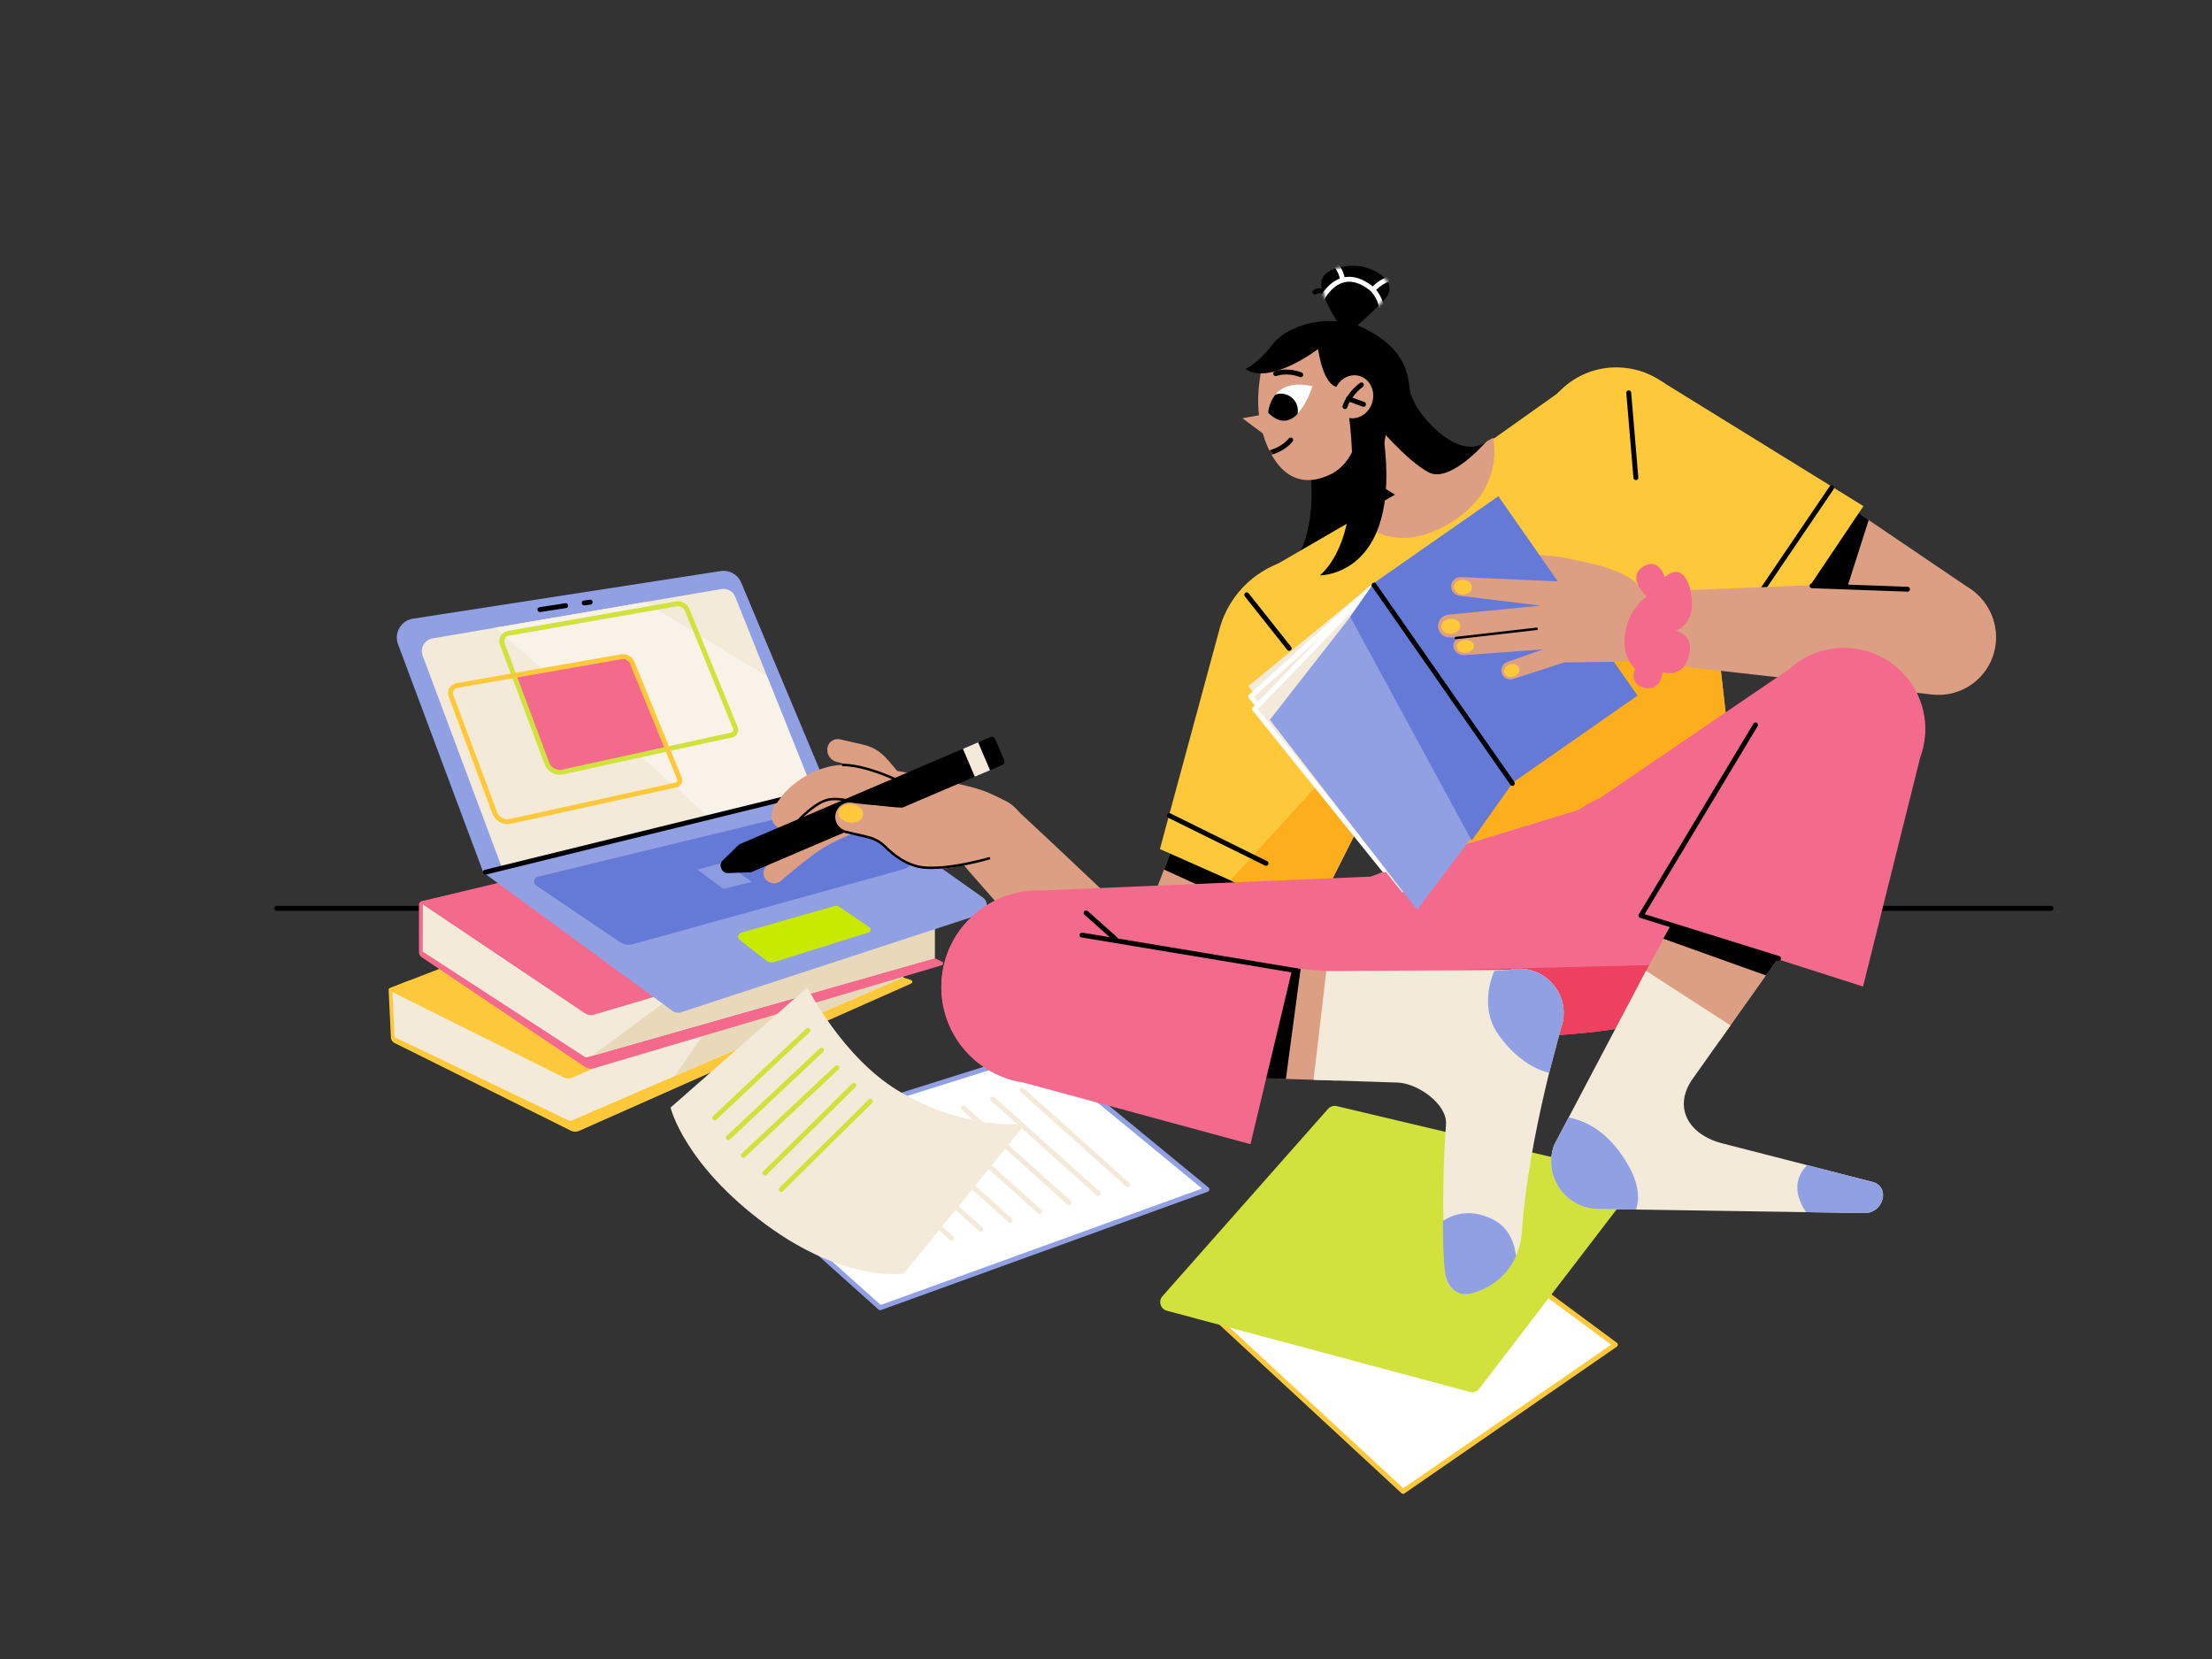 <svg xmlns="http://www.w3.org/2000/svg" viewBox="0 0 800 600" width="800" height="600" preserveAspectRatio="xMidYMid meet" style="width: 100%; height: 100%; transform: translate3d(0px, 0px, 0px); content-visibility: visible;"><rect x="0" y="0" width="800" height="600" fill="#333333" stroke="none"/><defs><clipPath id="__lottie_element_145"><rect width="800" height="600" x="0" y="0"></rect></clipPath><clipPath id="__lottie_element_193"><path fill="#ffffff" clip-rule="nonzero" d=" M72.687,89.354 C72.687,89.354 52.325,35.282 -5.695,86.791 C-5.695,86.791 40.01,161.257 72.687,89.354" fill-opacity="1"></path><path fill="#ffffff" clip-rule="nonzero" d=" M130.369,74.757 C130.369,74.757 138.591,0.75 224.468,26.012 C224.468,26.012 184.514,134.842 130.369,74.757" fill-opacity="1"></path></clipPath><mask id="__lottie_element_195" mask-type="alpha"><g transform="matrix(0.177,-0.01,0.01,0.177,452.582,122.71)" opacity="1" style="display: block;"><g opacity="1" transform="matrix(1,0,0,1,142.633,160.42)"><path fill="rgb(221,159,131)" fill-opacity="1" d=" M-121.603,-111.185 C-121.603,-111.185 -142.384,-50.627 -134.391,9.154 C-126.399,68.934 -92.133,160.17 3.783,123.364 C103.938,84.931 119.066,12.568 119.066,12.568 C119.066,12.568 142.383,-64.18 142.383,-64.18 C142.383,-64.18 58.912,-160.169 58.912,-160.169 C58.912,-160.169 -121.603,-111.185 -121.603,-111.185z"></path></g></g></mask><mask id="__lottie_element_206" mask-type="alpha"><g transform="matrix(0.177,-0.01,0.01,0.177,452.582,122.71)" opacity="1" style="display: block;"><g opacity="1" transform="matrix(1,0,0,1,142.633,160.42)"><path fill="rgb(221,159,131)" fill-opacity="1" d=" M-121.603,-111.185 C-121.603,-111.185 -142.384,-50.627 -134.391,9.154 C-126.399,68.934 -92.133,160.17 3.783,123.364 C103.938,84.931 119.066,12.568 119.066,12.568 C119.066,12.568 142.383,-64.18 142.383,-64.18 C142.383,-64.18 58.912,-160.169 58.912,-160.169 C58.912,-160.169 -121.603,-111.185 -121.603,-111.185z"></path></g></g></mask><mask id="__lottie_element_212" mask-type="alpha"><g transform="matrix(0.177,-0.01,0.01,0.177,452.582,122.71)" opacity="1" style="display: block;"><g opacity="1" transform="matrix(1,0,0,1,142.633,160.42)"><path fill="rgb(221,159,131)" fill-opacity="1" d=" M-121.603,-111.185 C-121.603,-111.185 -142.384,-50.627 -134.391,9.154 C-126.399,68.934 -92.133,160.17 3.783,123.364 C103.938,84.931 119.066,12.568 119.066,12.568 C119.066,12.568 142.383,-64.18 142.383,-64.18 C142.383,-64.18 58.912,-160.169 58.912,-160.169 C58.912,-160.169 -121.603,-111.185 -121.603,-111.185z"></path></g></g></mask><mask id="__lottie_element_224" mask-type="alpha"><g transform="matrix(0.168,-0.056,0.056,0.168,464.441,97.576)" opacity="1" style="display: block;"><g opacity="1" transform="matrix(1,0,0,1,139.79,90.134)"><path fill="rgb(0,0,0)" fill-opacity="1" d=" M-66.357,58.826 C-66.357,58.826 -82.427,9.052 -79.165,-29.559 C-75.903,-68.17 -27.855,-62.24 1.647,-51.714 C31.15,-41.188 82.427,8.899 32.636,34.019 C-17.154,59.139 -42.366,68.17 -42.366,68.17 C-42.366,68.17 -66.357,58.826 -66.357,58.826z"></path></g></g></mask></defs><g clip-path="url(#__lottie_element_145)"><g transform="matrix(0.177,0,0,0.177,418.79,399.728)" opacity="1" style="display: block;"><g opacity="1" transform="matrix(1,0,0,1,500.014,464.436)"><path fill="rgb(255,255,255)" fill-opacity="1" d=" M434.617,24.852 C434.617,24.852 0.889,324.53 0.889,324.53 C0.889,324.53 -434.617,-78.564 -434.617,-78.564 C-434.617,-78.564 -37.476,-324.53 -37.476,-324.53 C-37.476,-324.53 434.617,24.852 434.617,24.852z"></path><path stroke-linecap="round" stroke-linejoin="round" fill-opacity="0" stroke="rgb(253,201,58)" stroke-opacity="1" stroke-width="10" d=" M434.617,24.852 C434.617,24.852 0.889,324.53 0.889,324.53 C0.889,324.53 -434.617,-78.564 -434.617,-78.564 C-434.617,-78.564 -37.476,-324.53 -37.476,-324.53 C-37.476,-324.53 434.617,24.852 434.617,24.852z"></path></g><g opacity="1" transform="matrix(1,0,0,1,488.649,293.99)"><path fill="rgb(210,226,61)" fill-opacity="1" d=" M148.634,291.833 C148.634,291.833 -470.54,125.81 -470.54,125.81 C-483.584,122.312 -488.399,106.32 -479.455,96.201 C-479.455,96.201 -141.135,-286.542 -141.135,-286.542 C-136.692,-291.569 -129.844,-293.741 -123.316,-292.193 C-123.316,-292.193 470.142,-151.493 470.142,-151.493 C482.967,-148.453 488.4,-133.204 480.384,-122.74 C480.384,-122.74 167.78,285.328 167.78,285.328 C163.303,291.172 155.744,293.74 148.634,291.833z"></path></g></g><g transform="matrix(0.177,0,0,0.177,252.382,375.973)" opacity="1" style="display: block;"><g opacity="1" transform="matrix(1,0,0,1,532.668,286.497)"><path fill="rgb(255,255,255)" fill-opacity="1" d=" M-160.134,261.496 C-160.134,261.496 -507.668,-49.895 -507.668,-49.895 C-507.668,-49.895 165.585,-261.496 165.585,-261.496 C165.585,-261.496 507.668,19.65 507.668,19.65 C507.668,19.65 -160.134,261.496 -160.134,261.496z"></path><path stroke-linecap="round" stroke-linejoin="round" fill-opacity="0" stroke="rgb(145,160,226)" stroke-opacity="1" stroke-width="10" d=" M-160.134,261.496 C-160.134,261.496 -507.668,-49.895 -507.668,-49.895 C-507.668,-49.895 165.585,-261.496 165.585,-261.496 C165.585,-261.496 507.668,19.65 507.668,19.65 C507.668,19.65 -160.134,261.496 -160.134,261.496z"></path></g><g opacity="1" transform="matrix(1,0,0,1,290.363,345.596)"><path stroke-linecap="round" stroke-linejoin="round" fill-opacity="0" stroke="rgb(243,234,217)" stroke-opacity="1" stroke-width="10" d=" M-107.898,-96.677 C-107.898,-96.677 107.898,96.677 107.898,96.677"></path></g><g opacity="1" transform="matrix(1,0,0,1,350.372,327.383)"><path stroke-linecap="round" stroke-linejoin="round" fill-opacity="0" stroke="rgb(243,234,217)" stroke-opacity="1" stroke-width="10" d=" M-107.898,-96.677 C-107.898,-96.677 107.898,96.677 107.898,96.677"></path></g><g opacity="1" transform="matrix(1,0,0,1,410.382,309.169)"><path stroke-linecap="round" stroke-linejoin="round" fill-opacity="0" stroke="rgb(243,234,217)" stroke-opacity="1" stroke-width="10" d=" M-107.898,-96.677 C-107.898,-96.677 107.898,96.677 107.898,96.677"></path></g><g opacity="1" transform="matrix(1,0,0,1,470.391,290.956)"><path stroke-linecap="round" stroke-linejoin="round" fill-opacity="0" stroke="rgb(243,234,217)" stroke-opacity="1" stroke-width="10" d=" M-107.898,-96.677 C-107.898,-96.677 107.898,96.677 107.898,96.677"></path></g><g opacity="1" transform="matrix(1,0,0,1,530.4,272.743)"><path stroke-linecap="round" stroke-linejoin="round" fill-opacity="0" stroke="rgb(243,234,217)" stroke-opacity="1" stroke-width="10" d=" M-107.898,-96.677 C-107.898,-96.677 107.898,96.677 107.898,96.677"></path></g><g opacity="1" transform="matrix(1,0,0,1,590.409,254.53)"><path stroke-linecap="round" stroke-linejoin="round" fill-opacity="0" stroke="rgb(243,234,217)" stroke-opacity="1" stroke-width="10" d=" M-107.898,-96.677 C-107.898,-96.677 107.898,96.677 107.898,96.677"></path></g><g opacity="1" transform="matrix(1,0,0,1,650.419,236.317)"><path stroke-linecap="round" stroke-linejoin="round" fill-opacity="0" stroke="rgb(243,234,217)" stroke-opacity="1" stroke-width="10" d=" M-107.898,-96.677 C-107.898,-96.677 107.898,96.677 107.898,96.677"></path></g><g opacity="1" transform="matrix(1,0,0,1,710.428,218.104)"><path stroke-linecap="round" stroke-linejoin="round" fill-opacity="0" stroke="rgb(243,234,217)" stroke-opacity="1" stroke-width="10" d=" M-107.898,-96.677 C-107.898,-96.677 107.898,96.677 107.898,96.677"></path></g><g opacity="1" transform="matrix(1,0,0,1,770.437,199.891)"><path stroke-linecap="round" stroke-linejoin="round" fill-opacity="0" stroke="rgb(243,234,217)" stroke-opacity="1" stroke-width="10" d=" M-107.898,-96.677 C-107.898,-96.677 107.898,96.677 107.898,96.677"></path></g></g><g transform="matrix(0.177,0,0,0.177,99.182,327.611)" opacity="1" style="display: block;"><g opacity="1" transform="matrix(1,0,0,1,0,0)"><path stroke-linecap="round" stroke-linejoin="round" fill-opacity="0" stroke="rgb(0,0,0)" stroke-opacity="1" stroke-width="10" d=" M5,5 C5,5 3630.405,5 3630.405,5"></path></g></g><g transform="matrix(0.177,0,0,0.177,140.416,296.327)" opacity="1" style="display: block;"><g opacity="1" transform="matrix(1,0,0,1,536.058,419.395)"><path fill="rgb(253,201,58)" fill-opacity="1" d=" M531.882,-91.222 C531.882,-91.222 139.323,-219.031 139.323,-219.031 C137.828,-219.518 136.212,-219.477 134.743,-218.917 C134.743,-218.917 -472.83,12.729 -472.83,12.729 C-477.194,14.393 -481.911,11.318 -482.15,6.655 C-482.15,6.655 -486.746,-82.954 -486.746,-82.954 C-486.976,-87.442 -491.377,-90.507 -495.666,-89.168 C-495.666,-89.168 -530.392,-75.161 -530.392,-75.161 C-533.583,-74.165 -535.595,-71.019 -535.163,-67.705 C-535.163,-67.705 -530.528,27.286 -530.528,27.286 C-529.95,31.717 -527.203,35.568 -523.202,37.558 C-523.202,37.558 -163.041,216.719 -163.041,216.719 C-157.694,219.379 -151.439,219.517 -145.98,217.095 C-145.98,217.095 532.264,-83.807 532.264,-83.807 C535.595,-85.285 535.348,-90.093 531.882,-91.222z"></path></g><g opacity="1" transform="matrix(1,0,0,1,530.266,416.525)"><path fill="rgb(243,234,217)" fill-opacity="1" d=" M521.86,-93.495 C521.86,-93.495 108.95,84.755 108.95,84.755 C108.95,84.755 -155.16,198.775 -155.16,198.775 C-157.31,199.705 -159.77,199.655 -161.88,198.645 C-161.88,198.645 -517.15,28.585 -517.15,28.585 C-517.15,28.585 -521.86,-65.985 -521.86,-65.985 C-521.86,-65.985 -173.88,82.785 -173.88,82.785 C-173.88,82.785 171.89,-60.455 171.89,-60.455 C171.89,-60.455 508.01,-199.705 508.01,-199.705 C508.01,-199.705 521.86,-93.495 521.86,-93.495z"></path></g><g opacity="1" transform="matrix(1,0,0,1,818.683,370.701)"><path fill="rgb(233,217,187)" fill-opacity="1" d=" M233.442,-47.671 C233.442,-47.671 -233.442,153.881 -233.442,153.881 C-233.442,153.881 -116.528,-14.631 -116.528,-14.631 C-116.528,-14.631 219.592,-153.881 219.592,-153.881 C219.592,-153.881 233.442,-47.671 233.442,-47.671z"></path></g><g opacity="1" transform="matrix(1,0,0,1,529.888,310.711)"><path fill="rgb(253,201,58)" fill-opacity="1" d=" M527.41,-85.038 C527.41,-85.038 -153.635,217.107 -153.635,217.107 C-159.307,219.623 -165.804,219.479 -171.36,216.716 C-171.36,216.716 -527.608,39.003 -527.608,39.003 C-529.638,37.993 -529.495,35.05 -527.376,34.242 C-527.376,34.242 129.022,-219.622 129.022,-219.622 C129.022,-219.622 527.155,-89.998 527.155,-89.998 C529.474,-89.243 529.639,-86.027 527.41,-85.038z"></path></g><g opacity="1" transform="matrix(1,0,0,1,598.765,311.457)"><path fill="rgb(243,106,141)" fill-opacity="1" d=" M532.761,-20.674 C532.761,-20.674 160.038,-198.198 160.038,-198.198 C158.619,-198.874 157.011,-199.044 155.482,-198.679 C155.482,-198.679 -476.956,-47.588 -476.956,-47.588 C-481.498,-46.503 -485.778,-50.162 -485.412,-54.818 C-485.412,-54.818 -478.375,-144.268 -478.375,-144.268 C-478.022,-148.747 -481.989,-152.356 -486.416,-151.583 C-486.416,-151.583 -530.357,-143.909 -530.357,-143.909 C-533.649,-143.334 -536.052,-140.475 -536.052,-137.133 C-536.052,-137.133 -536.052,-40.619 -536.052,-40.619 C-536.052,-36.151 -533.827,-31.976 -530.117,-29.485 C-530.117,-29.485 -196.164,194.768 -196.164,194.768 C-191.205,198.097 -185.021,199.044 -179.294,197.349 C-179.294,197.349 532.18,-13.271 532.18,-13.271 C535.675,-14.305 536.052,-19.107 532.761,-20.674z"></path></g><g opacity="1" transform="matrix(1,0,0,1,593.476,329.01)"><path fill="rgb(243,234,217)" fill-opacity="1" d=" M523.04,-152.49 C523.04,-152.49 523.04,-45.38 523.04,-45.38 C523.04,-45.38 -87.59,128.75 -87.59,128.75 C-87.59,128.75 -186.11,156.85 -186.11,156.85 C-188.36,157.49 -190.79,157.13 -192.76,155.85 C-192.76,155.85 -523.04,-58.75 -523.04,-58.75 C-523.04,-58.75 -522.84,-157.49 -522.84,-157.49 C-522.84,-157.49 -189.66,39.41 -189.66,39.41 C-189.66,39.41 -12.52,-8.29 -12.52,-8.29 C-12.52,-8.29 523.04,-152.49 523.04,-152.49z"></path></g><g opacity="1" transform="matrix(1,0,0,1,766.505,329.886)"><path fill="rgb(233,217,187)" fill-opacity="1" d=" M350.011,-153.366 C350.011,-153.366 350.011,-46.255 350.011,-46.255 C350.011,-46.255 -350.01,153.366 -350.01,153.366 C-350.01,153.366 -99.102,-32.441 -99.102,-32.441 C-99.102,-32.441 350.011,-153.366 350.011,-153.366z"></path></g><g opacity="1" transform="matrix(1,0,0,1,601.293,201.894)"><path fill="rgb(243,106,141)" fill-opacity="1" d=" M532.942,-14.127 C532.942,-14.127 -181.471,197.364 -181.471,197.364 C-187.42,199.125 -193.845,198.141 -198.996,194.683 C-198.996,194.683 -533.651,-30.042 -533.651,-30.042 C-535.533,-31.306 -535.01,-34.205 -532.805,-34.732 C-532.805,-34.732 155.316,-199.125 155.316,-199.125 C155.316,-199.125 533.331,-19.079 533.331,-19.079 C535.533,-18.03 535.281,-14.819 532.942,-14.127z"></path></g></g><g transform="matrix(0.177,0,0,0.177,142.373,206.004)" opacity="1" style="display: block;"><g opacity="1" transform="matrix(1,0,0,1,444.914,309.815)"><path fill="rgb(145,160,226)" fill-opacity="1" d=" M444.664,144.979 C444.664,144.979 -261.49,309.565 -261.49,309.565 C-261.49,309.565 -436.019,-157.388 -436.019,-157.388 C-444.664,-180.516 -429.887,-205.749 -405.487,-209.525 C-405.487,-209.525 223.272,-306.828 223.272,-306.828 C240.962,-309.565 258.241,-299.895 265.159,-283.386 C265.159,-283.386 444.664,144.979 444.664,144.979z"></path></g><g opacity="1" transform="matrix(1,0,0,1,457.692,325.853)"><path fill="rgb(243,234,217)" fill-opacity="1" d=" M404.24,139.21 C404.24,139.21 195.67,187.82 195.67,187.82 C195.67,187.82 -234.68,288.13 -234.68,288.13 C-234.68,288.13 -398.44,-150.02 -398.44,-150.02 C-404.24,-165.54 -394.48,-182.5 -378.15,-185.3 C-378.15,-185.3 -249.63,-207.26 -249.63,-207.26 C-249.63,-207.26 55.08,-259.32 55.08,-259.32 C55.08,-259.32 211.9,-286.11 211.9,-286.11 C223.75,-288.13 235.43,-281.71 240.08,-270.63 C240.08,-270.63 305.3,-107.79 305.3,-107.79 C305.3,-107.79 404.24,139.21 404.24,139.21z"></path></g><g opacity="1" transform="matrix(1,0,0,1,534.997,290.103)"><path fill="rgb(248,242,232)" fill-opacity="1" d=" M326.935,174.96 C326.935,174.96 118.365,223.57 118.365,223.57 C118.365,223.57 -326.935,-171.51 -326.935,-171.51 C-326.935,-171.51 -22.225,-223.57 -22.225,-223.57 C-22.225,-223.57 227.995,-72.04 227.995,-72.04 C227.995,-72.04 326.935,174.96 326.935,174.96z"></path></g><g opacity="1" transform="matrix(1,0,0,1,700.203,676.334)"><path fill="rgb(145,160,226)" fill-opacity="1" d=" M187.539,-230.082 C187.539,-230.082 -516.601,-57.082 -516.601,-57.082 C-516.601,-57.082 -130.606,225.328 -130.606,225.328 C-125.532,229.04 -118.98,230.082 -113.004,228.126 C-113.004,228.126 498.302,28.007 498.302,28.007 C513.549,23.015 516.601,2.783 503.505,-6.484 C503.505,-6.484 187.539,-230.082 187.539,-230.082z"></path></g><g opacity="1" transform="matrix(1,0,0,1,625.773,636.803)"><path fill="rgb(101,122,214)" fill-opacity="1" d=" M259.498,-152.627 C259.498,-152.627 -331.312,-9.147 -331.312,-9.147 C-339.689,-7.177 -341.71,3.82 -334.582,8.641 C-334.582,8.641 -163.704,124.191 -163.704,124.191 C-155.723,129.588 -145.747,131.137 -136.504,128.415 C-136.504,128.415 412.87,-23.647 412.87,-23.647 C446.679,-32.623 419.842,-47.454 405.508,-56.855 C405.508,-56.855 271.711,-150.287 271.711,-150.287 C268.158,-152.768 263.717,-153.619 259.498,-152.627z"></path></g><g opacity="1" transform="matrix(1,0,0,1,838.973,745.033)"><path fill="rgb(200,233,0)" fill-opacity="1" d=" M61.914,-57.621 C61.914,-57.621 -128.876,-3.096 -128.876,-3.096 C-135.562,-1.185 -137.242,7.514 -131.748,11.777 C-131.748,11.777 -77.757,53.671 -77.757,53.671 C-72.961,57.392 -66.647,58.528 -60.855,56.712 C-60.855,56.712 131.511,-3.608 131.511,-3.608 C136.308,-5.112 137.242,-11.493 133.078,-14.309 C133.078,-14.309 71.238,-56.134 71.238,-56.134 C68.503,-57.984 65.089,-58.528 61.914,-57.621z"></path></g><g opacity="1" transform="matrix(1,0,0,1,325.156,77.713)"><path stroke-linecap="round" stroke-linejoin="round" fill-opacity="0" stroke="rgb(0,0,0)" stroke-opacity="1" stroke-width="10" d=" M-26.307,4.071 C-26.307,4.071 26.307,-4.071 26.307,-4.071"></path></g><g opacity="1" transform="matrix(1,0,0,1,395.429,67.314)"><path stroke-linecap="round" stroke-linejoin="round" fill-opacity="0" stroke="rgb(0,0,0)" stroke-opacity="1" stroke-width="10" d=" M-6.119,0.812 C-6.119,0.812 6.119,-0.812 6.119,-0.812"></path></g><g opacity="1" transform="matrix(1,0,0,1,524.697,535.449)"><path stroke-linecap="round" stroke-linejoin="round" fill-opacity="0" stroke="rgb(0,0,0)" stroke-opacity="1" stroke-width="10" d=" M-337.239,82.856 C-337.239,82.856 337.239,-82.856 337.239,-82.856"></path></g><g opacity="1" transform="matrix(1,0,0,1,0,0)"><path fill="rgb(140,156,224)" fill-opacity="1" d=" M675.893,598.177 C675.893,598.177 620.806,613.008 620.806,613.008 C620.806,613.008 673.775,652.558 673.775,652.558 C673.775,652.558 732.04,638.08 732.04,638.08 C732.04,638.08 675.893,598.177 675.893,598.177z"></path></g></g><g transform="matrix(0.177,0,0,0.177,159.346,215.097)" opacity="1" style="display: block;"><g opacity="1" transform="matrix(1,0,0,1,308.932,242.906)"><path fill="rgb(243,106,141)" fill-opacity="1" d=" M83.371,-103.29 C79.214,-113.105 69.286,-118.221 59.493,-116.506 C59.493,-116.506 -157.96,-77.709 -157.96,-77.709 C-157.96,-77.709 -92.66,100.846 -92.66,100.846 C-87.551,114.446 -73.303,122.43 -58.874,119.236 C-58.874,119.236 154.381,72.473 154.381,72.473 C154.381,72.473 83.371,-103.29 83.371,-103.29z"></path></g><g opacity="1" transform="matrix(1,0,0,1,380.869,178.717)"><path stroke-linecap="round" stroke-linejoin="round" fill-opacity="0" stroke="rgb(210,226,61)" stroke-opacity="1" stroke-width="10" d=" M214.326,107.644 C214.326,107.644 -131.417,183.543 -131.417,183.543 C-145.028,186.53 -158.762,179.052 -163.641,166.001 C-163.641,166.001 -254.976,-78.365 -254.976,-78.365 C-258.503,-87.806 -252.594,-98.132 -242.667,-99.87 C-242.667,-99.87 100.398,-159.951 100.398,-159.951 C109.989,-161.631 119.453,-156.399 123.134,-147.385 C123.134,-147.385 221.599,93.795 221.599,93.795 C223.997,99.668 220.522,106.284 214.326,107.644z"></path></g><g opacity="1" transform="matrix(1,0,0,1,238.029,307.095)"><path stroke-linecap="round" stroke-linejoin="round" fill-opacity="0" stroke="rgb(253,201,58)" stroke-opacity="1" stroke-width="10" d=" M242.843,81.65 C242.843,81.65 -95.76,155.981 -95.76,155.981 C-109.089,158.906 -122.541,151.583 -127.319,138.801 C-127.319,138.801 -216.767,-100.518 -216.767,-100.518 C-220.222,-109.763 -214.434,-119.876 -204.712,-121.578 C-204.712,-121.578 131.268,-180.419 131.268,-180.419 C140.661,-182.063 149.929,-176.941 153.534,-168.112 C153.534,-168.112 249.965,68.087 249.965,68.087 C252.313,73.839 248.911,80.319 242.843,81.65z"></path></g></g><g transform="matrix(0.177,-0.004,0.004,0.177,242.221,356.273)" opacity="1" style="display: block;"><g opacity="1" transform="matrix(1,0,0,1,353.789,308.673)"><path fill="rgb(243,234,217)" fill-opacity="1" d=" M-357.776,-58.491 C-357.776,-58.491 -72.851,-297.579 -72.851,-297.579 C-72.851,-297.579 -5.168,-154.629 106.918,-83.015 C244.249,4.274 366.298,-9.027 366.298,-9.027 C366.298,-9.027 111.034,291.164 111.034,291.164 C111.034,291.164 -8.249,308.423 -167.931,185.28 C-333.017,57.97 -357.776,-58.491 -357.776,-58.491z"></path></g><g opacity="1" transform="matrix(1,0,0,1,180.935,180.607)"><path stroke-linecap="round" stroke-linejoin="round" fill-opacity="0" stroke="rgb(210,226,61)" stroke-opacity="1" stroke-width="10" d=" M-95.122,92.549 C-95.122,92.549 99.259,-81.882 99.259,-81.882"></path></g><g opacity="1" transform="matrix(1,0,0,1,207.726,221.733)"><path stroke-linecap="round" stroke-linejoin="round" fill-opacity="0" stroke="rgb(210,226,61)" stroke-opacity="1" stroke-width="10" d=" M-95.122,92.549 C-95.122,92.549 99.259,-81.882 99.259,-81.882"></path></g><g opacity="1" transform="matrix(1,0,0,1,237.521,258.545)"><path stroke-linecap="round" stroke-linejoin="round" fill-opacity="0" stroke="rgb(210,226,61)" stroke-opacity="1" stroke-width="10" d=" M-95.122,92.55 C-95.122,92.55 99.76,-82.002 99.76,-82.002"></path></g><g opacity="1" transform="matrix(1,0,0,1,275.801,295.781)"><path stroke-linecap="round" stroke-linejoin="round" fill-opacity="0" stroke="rgb(210,226,61)" stroke-opacity="1" stroke-width="10" d=" M-90.15,92.55 C-90.15,92.55 95.495,-82.594 95.495,-82.594"></path></g><g opacity="1" transform="matrix(1,0,0,1,308.203,329.959)"><path stroke-linecap="round" stroke-linejoin="round" fill-opacity="0" stroke="rgb(210,226,61)" stroke-opacity="1" stroke-width="10" d=" M-90.048,92.55 C-90.048,92.55 96.289,-83.497 96.289,-83.497"></path></g></g><g transform="matrix(0.176,-0.014,0.014,0.176,392.246,310.329)" opacity="1" style="display: block;"><g opacity="1" transform="matrix(1,0,0,1,194.418,200.517)"><path fill="rgb(221,159,131)" fill-opacity="1" d=" M194.169,-77.147 C194.169,-77.147 -16.948,-200.267 -16.948,-200.267 C-16.948,-200.267 -99.055,-27.668 -99.055,-27.668 C-99.055,-27.668 -99.004,-27.28 -99.004,-27.28 C-153.038,-18.049 -194.169,29.003 -194.169,85.669 C-194.169,148.959 -142.861,200.267 -79.57,200.267 C-37.123,200.267 -0.07,177.189 19.734,142.897 C19.734,142.897 194.169,-77.147 194.169,-77.147z"></path></g><g opacity="1" transform="matrix(1,0,0,1,274.436,75.704)"><path fill="rgb(0,0,0)" fill-opacity="1" d=" M-114.15,-39.33 C-114.15,-39.33 92.122,75.455 92.122,75.455 C92.122,75.455 114.15,47.666 114.15,47.666 C114.15,47.666 -96.966,-75.455 -96.966,-75.455 C-96.966,-75.455 -114.15,-39.33 -114.15,-39.33z"></path></g></g><g transform="matrix(0.176,-0.014,0.014,0.176,411.436,206.299)" opacity="1" style="display: block;"><g opacity="1" transform="matrix(1,0,0,1,302,368.21)"><path fill="rgb(253,201,58)" fill-opacity="1" d=" M285.93,-139.42 C282.81,-114.55 274.94,-88.41 261.48,-61.41 C261.48,-61.41 0.21,367.96 0.21,367.96 C0.21,367.96 -162.94,279.6 -162.94,279.6 C-162.94,279.6 -301.75,204.42 -301.75,204.42 C-301.75,204.42 -143.71,-237.03 -142.57,-239.98 C-113.48,-314.87 -40.71,-367.96 44.46,-367.96 C54.87,-367.96 65.09,-367.17 75.07,-365.64 C195.2,-359.09 301.75,-265.6 285.93,-139.42z"></path></g><g opacity="1" transform="matrix(1,0,0,1,363.495,482.48)"><path fill="rgb(252,174,29)" fill-opacity="1" d=" M224.435,-253.69 C221.315,-228.82 213.445,-202.68 199.985,-175.68 C199.985,-175.68 -61.285,253.69 -61.285,253.69 C-61.285,253.69 -224.435,165.33 -224.435,165.33 C-224.435,165.33 224.435,-253.69 224.435,-253.69z"></path></g><g opacity="1" transform="matrix(1,0,0,1,119.847,562.437)"><path stroke-linecap="round" stroke-linejoin="round" fill-opacity="0" stroke="rgb(0,0,0)" stroke-opacity="1" stroke-width="10" d=" M-94.908,-56.642 C-94.908,-56.642 94.908,56.642 94.908,56.642"></path></g><g opacity="1" transform="matrix(1,0,0,1,350.038,202.495)"><path fill="rgb(253,201,58)" fill-opacity="1" d=" M-3.574,-26.391 C-3.574,-26.391 -3.574,26.391 -3.574,26.391 C-3.574,26.391 -20.447,0.001 -20.447,0.001 C-20.447,0.001 20.447,0.001 20.447,0.001"></path></g></g><g transform="matrix(0.174,0.033,-0.033,0.174,345.912,285.789)" opacity="1" style="display: block;"><g opacity="1" transform="matrix(1,0,0,1,474.237,335.763)"><path fill="rgb(221,159,131)" fill-opacity="1" d=" M-5.717,-13.205 C-5.717,-13.205 -5.717,13.205 -5.717,13.205 C-5.717,13.205 -17.064,-1.346 -17.064,-1.346 C-17.064,-1.346 17.064,-1.346 17.064,-1.346"></path></g><g opacity="1" transform="matrix(1,0,0,1,291.684,224.633)"><path fill="rgb(221,159,131)" fill-opacity="1" d=" M176.836,-4.813 C170.28,-4.813 163.856,-4.254 157.601,-3.197 C156.29,-4.045 -70.056,-150.138 -164.157,-208.708 C-177.435,-218.553 -193.895,-224.383 -211.724,-224.383 C-255.747,-224.383 -289.175,-188.802 -291.434,-145.04 C-292.786,-118.836 -280.985,-105.236 -241.262,-71.347 C-241.262,-71.347 -241.329,-71.203 -241.329,-71.203 C-241.329,-71.203 104.328,198.617 104.328,198.617 C104.858,199.031 105.393,199.43 105.931,199.817 C125.438,215.201 150.064,224.383 176.836,224.383 C240.127,224.383 291.434,173.076 291.434,109.785 C291.434,46.494 240.127,-4.813 176.836,-4.813z"></path></g></g><g transform="matrix(0.176,-0.017,0.017,0.176,315.719,281.066)" opacity="1" style="display: block;"><g opacity="1" transform="matrix(1,0,0,1,151.113,111.046)"><path fill="rgb(221,159,131)" fill-opacity="1" d=" M108.281,-40.06 C108.281,-40.06 108.375,-40.263 108.375,-40.263 C96.546,-47.565 87.666,-52.912 82.782,-55.62 C42.115,-78.167 -28.172,-93.839 -67.675,-108.921 C-97.057,-120.195 -154.421,-133.101 -169.804,-109.962 C-185.195,-86.812 -161.436,-24.513 -149.737,1.289 C-137.315,28.66 -123.702,43.297 -123.375,43.622 C-122.665,44.327 -88.74,77.446 -44.914,86.49 C-22.098,91.198 2.742,88.273 21.32,84.387 C21.32,84.387 21.387,84.243 21.387,84.243 C33.956,80.938 63.124,97.54 73.357,95.469 C87.881,92.53 150.863,73.969 150.863,30.149 C150.863,-0.323 133.597,-26.767 108.281,-40.06z"></path></g><g opacity="1" transform="matrix(1,0,0,1,226.921,141.389)"><path fill="rgb(221,159,131)" fill-opacity="1" d=" M-4.655,-7.49 C-4.655,-7.49 -4.655,7.49 -4.655,7.49 C-4.655,7.49 -10.339,-0.194 -10.339,-0.194 C-10.339,-0.194 10.339,-0.194 10.339,-0.194"></path></g></g><g transform="matrix(0.029,0.175,-0.175,0.029,329.562,267.998)" opacity="1" style="display: block;"><g opacity="1" transform="matrix(1,0,0,1,79.562,93.035)"><path fill="rgb(221,159,131)" fill-opacity="1" d=" M-14.761,-60.24 C-14.761,-60.24 -38.451,-46.324 -38.451,-46.324 C-64.331,-31.12 -77.988,-20.405 -89.355,7.372 C-89.355,7.372 -106.626,49.578 -106.626,49.578 C-110.851,59.902 -106.46,71.896 -96.393,76.702 C-83.367,82.92 -67.779,76.911 -62.342,63.578 C-32.245,-10.235 29.426,-24.102 41.391,-24.786 C79.313,-28.329 74.738,-92.785 21.623,-76.144 C8.533,-72.322 -3.308,-66.968 -14.761,-60.24z"></path></g></g><g transform="matrix(0.165,-0.064,0.064,0.165,269.383,300.538)" opacity="1" style="display: block;"><g opacity="1" transform="matrix(1,0,0,1,162.083,62.888)"><path fill="rgb(221,159,131)" fill-opacity="1" d=" M151.988,7.787 C151.988,7.787 152.484,7.033 152.484,7.033 C161.834,-7.195 161.795,-25.63 152.387,-39.82 C141.858,-55.699 122.063,-62.638 103.926,-56.803 C77.572,-48.326 37.054,-36.859 -5.106,-30.859 C-52.771,-24.075 -117.532,5.539 -148.006,20.49 C-157.663,25.228 -161.833,36.759 -157.459,46.587 C-157.459,46.587 -157.426,46.662 -157.426,46.662 C-152.639,57.418 -140.341,62.637 -129.287,58.583 C-111.949,52.224 -84.33,42.928 -52.123,33.611 C6.48,16.658 74.571,21.818 110.898,26.594 C127.071,28.72 143.03,21.419 151.988,7.787z"></path></g></g><g transform="matrix(0.16,0.076,-0.076,0.16,289.085,271.122)" opacity="1" style="display: block;"><g opacity="1" transform="matrix(1,0,0,1,133.257,79.231)"><path fill="rgb(221,159,131)" fill-opacity="1" d=" M132.416,-39.758 C133.007,-22.895 119.78,-8.788 102.916,-8.235 C70.973,-7.189 21.767,-3.273 -5.791,10.391 C-37.387,26.057 -64.694,45.561 -82.318,59.421 C-95.073,69.452 -113.062,69.364 -125.77,59.272 C-132.227,54.143 -133.007,44.63 -127.466,38.523 C-111.653,21.097 -78.178,-12.086 -36.211,-32.61 C28.578,-64.294 78.534,-69.452 78.534,-69.452 C78.534,-69.452 102.195,-69.271 102.195,-69.271 C118.516,-69.146 131.84,-56.182 132.412,-39.87 C132.412,-39.87 132.416,-39.758 132.416,-39.758z"></path></g><g opacity="1" transform="matrix(1,0,0,1,152.846,24.911)"><path stroke-linecap="round" stroke-linejoin="round" fill-opacity="0" stroke="rgb(0,0,0)" stroke-opacity="1" stroke-width="5" d=" M-40.188,12.411 C-40.188,12.411 -4.988,-3.94 40.188,-12.411"></path></g></g><g transform="matrix(0.168,-0.055,0.055,0.168,278.43,282.281)" opacity="1" style="display: block;"><g opacity="1" transform="matrix(1,0,0,1,134.357,76.522)"><path fill="rgb(221,159,131)" fill-opacity="1" d=" M110.547,65.41 C132.068,51.143 134.107,20.351 114.707,3.311 C86.96,-21.061 48.388,-50.926 16.44,-60.734 C-34.173,-76.271 -110.162,-59.613 -149.348,-14.002 C-157.695,-4.286 -157.149,10.235 -148.339,19.534 C-148.339,19.534 -148.251,19.628 -148.251,19.628 C-137.301,31.186 -119.342,32.288 -106.951,22.291 C-93.168,11.173 -57.392,-4.061 -31.632,-1.159 C-4.632,1.853 34.637,30.114 59.372,58.48 C72.29,73.294 94.165,76.271 110.547,65.41z"></path></g><g opacity="1" transform="matrix(1,0,0,1,0,0)"><path stroke-linecap="round" stroke-linejoin="round" fill-opacity="0" stroke="rgb(0,0,0)" stroke-opacity="1" stroke-width="5" d=" M152.397,16.551 C160.381,18.887 194.707,31.159 249.017,81.406"></path></g><g opacity="1" transform="matrix(1,0,0,1,0,0)"><path stroke-linecap="butt" stroke-linejoin="miter" fill-opacity="0" stroke-miterlimit="4" stroke="rgb(0,0,0)" stroke-opacity="1" stroke-width="5" d=" M28.342,96.891 C37.444,91.744 76.482,70.835 103.591,74.672 C118.909,76.836 140.471,88.057 159.211,101.672"></path></g></g><g transform="matrix(0.177,-0.011,0.011,0.177,257.209,272.544)" opacity="1" style="display: block;"><g opacity="1" transform="matrix(1,0,0,1,298.579,123.445)"><path fill="rgb(0,0,0)" fill-opacity="1" d=" M281.461,-116.711 C281.461,-116.711 296.863,-73.385 296.863,-73.385 C298.33,-69.259 296.745,-64.93 293.323,-63.713 C293.323,-63.713 -231.496,122.859 -231.496,122.859 C-232.14,123.088 -232.823,123.194 -233.52,123.174 C-233.52,123.174 -280.271,121.851 -280.271,121.851 C-292.05,121.518 -298.329,103.857 -289.403,96.163 C-289.403,96.163 -253.979,65.627 -253.979,65.627 C-253.451,65.171 -252.853,64.823 -252.209,64.594 C-252.209,64.594 272.609,-121.978 272.609,-121.978 C276.031,-123.195 279.994,-120.836 281.461,-116.711z"></path></g><g opacity="1" transform="matrix(1,0,0,1,539.224,45.645)"><path fill="rgb(243,234,217)" fill-opacity="1" d=" M-26.237,-23.487 C-26.237,-23.487 -5.524,34.778 -5.524,34.778 C-5.524,34.778 26.237,23.487 26.237,23.487 C26.237,23.487 5.524,-34.778 5.524,-34.778 C5.524,-34.778 -26.237,-23.487 -26.237,-23.487z"></path></g></g><g transform="matrix(0.169,-0.052,0.052,0.169,296.483,289.823)" opacity="1" style="display: block;"><g opacity="1" transform="matrix(1,0,0,1,193.355,112.836)"><path fill="rgb(221,159,131)" fill-opacity="1" d=" M117.276,99.1 C180.855,90.415 164.796,32.08 103.728,0.459 C69.373,-17.33 24.817,-35.2 -22.608,-46.955 C-52.096,-54.264 -100.73,-78.794 -130.536,-93.275 C-145.07,-100.336 -162.549,-95.342 -171.207,-81.699 C-171.207,-81.699 -171.208,-81.699 -171.208,-81.699 C-180.855,-66.496 -175.956,-46.322 -160.41,-37.237 C-160.41,-37.237 -121.28,-14.371 -121.28,-14.371 C-109.054,-7.227 -99.004,3.149 -92.409,15.68 C-81.819,35.804 -60.63,67.294 -26.979,80.195 C24.299,99.853 103.35,100.336 103.35,100.336 C103.35,100.336 112.364,99.797 117.276,99.1z"></path></g><g opacity="1" transform="matrix(1,0,0,1,154.602,112.835)"><path stroke-linecap="round" stroke-linejoin="round" fill-opacity="0" stroke="rgb(0,0,0)" stroke-opacity="1" stroke-width="5" d=" M11.592,-54.888 C-17.895,-62.197 -61.979,-78.793 -91.785,-93.274 C-106.319,-100.335 -123.796,-95.341 -132.454,-81.698 C-142.102,-66.495 -137.203,-46.321 -121.657,-37.237 C-121.657,-37.237 -82.394,-14.292 -82.394,-14.292 C-70.283,-7.214 -60.3,3.015 -53.785,15.438 C-43.237,35.551 -22.014,67.242 11.773,80.195 C63.051,99.853 142.103,100.336 142.103,100.336"></path></g><g opacity="1" transform="matrix(1,0,0,1,53.253,42.277)"><path fill="rgb(253,201,58)" fill-opacity="1" d=" M23.228,10.307 C19.022,19.786 5.213,22.855 -7.615,17.163 C-20.444,11.471 -27.434,-0.828 -23.229,-10.306 C-19.023,-19.785 -5.214,-22.855 7.615,-17.162 C20.443,-11.47 27.434,0.828 23.228,10.307z"></path></g></g><g transform="matrix(0.177,0,0,0.177,463.859,270.483)" opacity="1" style="display: block;"><g opacity="1" transform="matrix(1,0,0,1,517.56,304.175)"><path fill="rgb(243,106,141)" fill-opacity="1" d=" M388.22,116.585 C383.85,123.425 379.53,129.975 375.25,136.245 C289.36,261.895 215.74,274.595 -53.29,288.795 C-193.32,296.195 -328.63,301.895 -328.63,301.895 C-369.22,303.925 -403.53,297.475 -431.25,285.005 C-478.55,263.725 -506.7,224.915 -514.27,180.785 C-515.56,173.315 -516.25,165.685 -516.35,157.975 C-517.31,81.625 -459.91,-3.845 -337.49,-41.095 C-337.49,-41.095 199.04,-249.175 199.04,-249.175 C487.42,-303.925 517.31,-85.535 388.22,116.585z"></path></g></g><g transform="matrix(0.177,-0.01,0.01,0.177,463.836,161.213)" opacity="1" style="display: block;"><g opacity="1" transform="matrix(1,0,0,1,148.413,173.289)"><path fill="rgb(0,0,0)" fill-opacity="1" d=" M-94.96,-133.221 C-94.96,-133.221 -83.703,-15.738 -130.128,53.934 C-159.782,104.906 -131.305,173.039 2.606,150.519 C46.795,143.087 148.163,103.596 148.025,0.199 C147.986,-28.601 138.595,-71.053 90.809,-117.702 C43.022,-164.353 12.228,-173.039 12.228,-173.039 C12.228,-173.039 -94.96,-133.221 -94.96,-133.221z"></path></g></g><g transform="matrix(0.177,0.001,-0.001,0.177,485.428,147.184)" opacity="1" style="display: block;"><g opacity="1" transform="matrix(1,0,0,1,136.323,107.54)"><path fill="rgb(221,159,131)" fill-opacity="1" d=" M-135.743,3.94 C-135.743,3.94 30.769,107.29 30.769,107.29 C30.769,107.29 135.743,40.143 135.743,40.143 C135.743,40.143 -63.384,-107.29 -63.384,-107.29 C-63.384,-107.29 -135.743,3.94 -135.743,3.94z"></path></g><g opacity="1" transform="matrix(1,0,0,1,46.44,83.597)"><path fill="rgb(0,0,0)" fill-opacity="1" d=" M26.67,-104.798 C26.67,-104.798 -46.19,28.391 -46.19,28.391 C-46.19,28.391 12.467,64.086 12.467,64.086 C46.19,8.982 46.685,-69.542 46.685,-69.542 C46.685,-69.542 26.67,-104.798 26.67,-104.798z"></path></g></g><g transform="matrix(0.168,-0.056,0.056,0.168,464.441,97.576)" opacity="1" style="display: block;"><g opacity="1" transform="matrix(1,0,0,1,57.513,77.739)"><path stroke-linecap="round" stroke-linejoin="round" fill-opacity="0" stroke="rgb(0,0,0)" stroke-opacity="1" stroke-width="10" d=" M-12.251,-14.854 C-12.251,-14.854 11.595,-22.719 14.943,22.865"></path></g><g opacity="1" transform="matrix(1,0,0,1,139.79,90.134)"><path fill="rgb(0,0,0)" fill-opacity="1" d=" M-66.357,58.826 C-66.357,58.826 -82.427,9.052 -79.165,-29.559 C-75.903,-68.17 -27.855,-62.24 1.647,-51.714 C31.15,-41.188 82.427,8.899 32.636,34.019 C-17.154,59.139 -42.366,68.17 -42.366,68.17 C-42.366,68.17 -66.357,58.826 -66.357,58.826z"></path></g></g><g mask="url(#__lottie_element_224)" style="display: block;"><g transform="matrix(0.167,-0.06,0.06,0.167,464.067,97.971)" opacity="1"><g opacity="1" transform="matrix(1,0,0,1,-26,-30)"><g opacity="1" transform="matrix(1,0,0,1,124.28,56.821)"><path stroke-linecap="round" stroke-linejoin="round" fill-opacity="0" stroke="rgb(255,255,255)" stroke-opacity="1" stroke-width="10" d=" M-16.891,-31.821 C-16.891,-31.821 16.891,-12.732 9.721,31.821"></path></g><g opacity="1" transform="matrix(1,0,0,1,121.194,85.708)"><path stroke-linecap="round" stroke-linejoin="round" fill-opacity="0" stroke="rgb(255,255,255)" stroke-opacity="1" stroke-width="10" d=" M-59.309,43.049 C-59.309,43.049 8.849,-42.494 60.48,36.421 C60.48,36.421 76.573,58.316 65.533,95.453"></path></g><g opacity="1" transform="matrix(1,0,0,1,0,0)"><path stroke-linecap="butt" stroke-linejoin="miter" fill-opacity="0" stroke-miterlimit="4" stroke="rgb(255,255,255)" stroke-opacity="1" stroke-width="10" d=" M254.863,125.514 C254.863,125.514 223.083,107.567 184.52,128.336"></path></g></g></g></g><g transform="matrix(0.177,-0.01,0.01,0.177,452.565,122.738)" opacity="1" style="display: block;"><g opacity="1" transform="matrix(1,0,0,1,142.633,160.42)"><path fill="rgb(221,159,131)" fill-opacity="1" d=" M-121.603,-111.185 C-121.603,-111.185 -142.384,-50.628 -134.391,9.153 C-126.399,68.933 -90.961,163.09 3.783,123.364 C51.589,103.319 63.973,44.869 63.973,44.869 C63.973,44.869 142.383,-64.18 142.383,-64.18 C142.383,-64.18 58.912,-160.169 58.912,-160.169 C58.912,-160.169 -121.603,-111.185 -121.603,-111.185z"></path></g></g><g transform="matrix(0.177,-0.01,0.01,0.177,449.292,114.909)" opacity="1" style="display: block;"><g opacity="1" transform="matrix(1,0,0,1,171.057,130.623)"><path fill="rgb(0,0,0)" fill-opacity="1" d=" M76.289,-94.92 C14.622,-130.373 -76.879,-113.794 -111.921,-73.392 C-146.962,-32.991 -170.807,-25.861 -170.807,-25.861 C-122.087,11.32 -20.433,-58.123 -20.433,-58.123 C-7.353,62.837 44.181,12.044 44.181,12.044 C44.181,12.044 85.407,101.037 85.407,101.037 C85.407,101.037 170.807,130.372 162.1,40.028 C159.864,2.918 159.06,-47.333 76.289,-94.92z"></path></g></g><g transform="matrix(0.177,-0.01,0.01,0.177,449.235,150.147)" opacity="1" style="display: block;"><g opacity="1" transform="matrix(1,0,0,1,26.493,25.263)"><path fill="rgb(221,159,131)" fill-opacity="1" d=" M-26.243,-18.944 C-26.243,-18.944 23.127,-25.013 23.127,-25.013 C23.127,-25.013 26.243,25.013 26.243,25.013 C26.243,25.013 -26.243,-18.944 -26.243,-18.944z"></path></g></g><g mask="url(#__lottie_element_212)" style="display: block;"><g transform="matrix(0.177,-0.01,0.01,0.177,444.603,146.034)" opacity="1"><g opacity="1" transform="matrix(1,0,0,1,51.243,50.013)"><path stroke-linecap="round" stroke-linejoin="round" fill-opacity="0" stroke="rgb(0,0,0)" stroke-opacity="1" stroke-width="10" d="M0 0"></path></g></g></g><g mask="url(#__lottie_element_206)" style="display: block;"><g transform="matrix(0.177,-0.01,0.01,0.177,430.219,131.135)" opacity="1"><g opacity="1" transform="matrix(1,0,0,1,199.619,31.273)"><path stroke-linecap="round" stroke-linejoin="round" fill-opacity="0" stroke="rgb(0,0,0)" stroke-opacity="1" stroke-width="10" d=" M-25.464,1.121 C-25.464,1.121 -2.554,-6.273 25.464,6.272"></path></g><g opacity="1" transform="matrix(1,0,0,1,49.145,61.094)"><path stroke-linecap="round" stroke-linejoin="round" fill-opacity="0" stroke="rgb(0,0,0)" stroke-opacity="1" stroke-width="10" d=" M-24.145,8.487 C-24.145,8.487 -6.547,-7.939 24.145,-8.487"></path></g><g opacity="1" transform="matrix(1,0,0,1,188.096,189.84)"><path stroke-linecap="round" stroke-linejoin="round" fill-opacity="0" stroke="rgb(0,0,0)" stroke-opacity="1" stroke-width="10" d=" M-31.396,2.034 C-31.396,2.034 -7.603,-2.536 9.127,-20.545"></path></g><g opacity="1" transform="matrix(1,0,0,1,0,0)"><path fill="rgb(0,0,0)" fill-opacity="1" d=" M197.08,169.627 C190.96,173.76 179.588,187.726 148.94,193.4 C179.759,187.908 191.5,173.423 197.08,169.627z"></path></g></g></g><g mask="url(#__lottie_element_195)" style="display: block;"><g clip-path="url(#__lottie_element_193)" transform="matrix(0.177,-0.01,0.01,0.177,434.8,137.363)" opacity="1"><g opacity="1" transform="matrix(1,0,0,1,176.919,67.296)"><path fill="rgb(255,255,255)" fill-opacity="1" d=" M-47.049,6.961 C-47.049,6.961 -38.828,-67.046 47.049,-41.784 C47.049,-41.784 7.096,67.046 -47.049,6.961z"></path></g><g opacity="1" transform="matrix(1,0,0,1,156.693,71.833)"><path fill="rgb(0,0,0)" fill-opacity="1" d=" M-34.614,0 C-34.614,-19.117 -19.117,-34.614 0,-34.614 C19.117,-34.614 34.614,-19.117 34.614,0 C34.614,19.117 19.117,34.614 0,34.614 C-19.117,34.614 -34.614,19.117 -34.614,0z"></path></g><g opacity="1" transform="matrix(1,0,0,1,44.59,91.968)"><path fill="rgb(255,255,255)" fill-opacity="1" d=" M27.597,-3.114 C27.597,-3.114 7.234,-57.186 -50.786,-5.677 C-50.786,-5.677 -5.08,68.789 27.597,-3.114z"></path></g><g opacity="1" transform="matrix(1,0,0,1,34.864,90.708)"><path fill="rgb(0,0,0)" fill-opacity="1" d=" M23.02,5.802 C23.02,-13.315 7.523,-28.812 -11.594,-28.812 C-30.711,-28.812 -46.209,-13.315 -46.209,5.802 C-46.209,24.919 -30.711,40.416 -11.594,40.416 C7.523,40.416 23.02,24.919 23.02,5.802z"></path></g></g></g><g transform="matrix(0.177,0.001,-0.001,0.177,440.221,131.427)" opacity="1" style="display: block;"><g opacity="1" transform="matrix(1,0,0,1,814.834,168.304)"><path fill="rgb(253,201,58)" fill-opacity="1" d=" M0.996,-14.249 C0.996,-14.249 0.996,14.249 0.996,14.249 C0.996,14.249 -14.928,-0.494 -14.928,-0.494 C-14.928,-0.494 14.928,-0.494 14.928,-0.494"></path></g><g opacity="1" transform="matrix(1,0,0,1,558.584,501.045)"><path fill="rgb(253,201,58)" fill-opacity="1" d=" M499.398,333.62 C499.398,333.62 459.583,342.585 459.583,342.585 C459.583,342.585 204.805,400.645 204.805,400.645 C204.805,400.645 -167.304,516.192 -167.304,516.192 C-167.304,516.192 -176.404,415.504 -176.404,415.504 C-176.404,415.504 -313.155,290.365 -313.155,290.365 C-326.285,293.065 -339.875,294.495 -353.805,294.495 C-464.585,294.495 -554.395,204.685 -554.395,93.895 C-554.395,31.835 -526.205,-23.635 -481.935,-60.435 C-471.455,-69.345 -459.825,-76.905 -447.665,-83.405 C-447.665,-83.405 9.885,-352.325 9.885,-352.325 C9.885,-352.325 162.945,-462.335 162.945,-462.335 C165.445,-464.245 168.005,-466.085 170.615,-467.845 C170.615,-467.845 170.635,-467.855 170.635,-467.855 C206.735,-493.415 251.625,-500.795 293.525,-492.365 C293.525,-492.365 293.595,-492.225 293.595,-492.225 C367.665,-477.205 423.415,-411.735 423.415,-333.235 C423.415,-309.155 418.155,-286.295 408.745,-265.745 C408.745,-265.745 438.145,-180.305 438.145,-180.305 C438.145,-180.305 499.398,333.62 499.398,333.62z"></path></g><g opacity="1" transform="matrix(1,0,0,1,106.674,526.975)"><path stroke-linecap="round" stroke-linejoin="round" fill-opacity="0" stroke="rgb(0,0,0)" stroke-opacity="1" stroke-width="10" d=" M-43.675,-54.466 C-43.675,-54.466 43.675,54.466 43.675,54.466"></path></g><g opacity="1" transform="matrix(1,0,0,1,440.002,272.853)"><path fill="rgb(221,159,131)" fill-opacity="1" d=" M124.523,-124.136 C124.523,-124.136 153.345,-16.293 32.363,53.922 C-88.619,124.136 -153.345,39.1 -153.345,39.1 C-153.345,39.1 124.523,-124.136 124.523,-124.136z"></path></g><g opacity="1" transform="matrix(1,0,0,1,747.704,661.29)"><path fill="rgb(252,174,29)" fill-opacity="1" d=" M310.279,173.375 C310.279,173.375 270.464,182.34 270.464,182.34 C270.464,182.34 15.685,240.4 15.685,240.4 C15.685,240.4 -356.424,355.947 -356.424,355.947 C-356.424,355.947 -365.524,255.259 -365.524,255.259 C-365.524,255.259 249.025,-340.55 249.025,-340.55 C249.025,-340.55 310.279,173.375 310.279,173.375z"></path></g></g><g transform="matrix(0.176,-0.018,0.018,0.176,470.407,140.293)" opacity="1" style="display: block;"><g opacity="1" transform="matrix(1,0,0,1,89.142,202.922)"><path fill="rgb(0,0,0)" fill-opacity="1" d=" M1.106,-180.347 C1.106,-180.347 26.663,97.572 -88.892,182.235 C-88.892,182.235 88.893,202.672 68.023,-113.323 C64.962,-165.049 47.211,-191.454 36.775,-202.671 C36.775,-202.671 1.106,-180.347 1.106,-180.347z"></path></g></g><g transform="matrix(0.177,-0.01,0.01,0.177,494.116,132.656)" opacity="1" style="display: block;"><g opacity="1" transform="matrix(1,0,0,1,115.189,116.395)"><path fill="rgb(0,0,0)" fill-opacity="1" d=" M-17.421,-30.176 C-21.576,-37.878 -27.632,-53.265 -30.803,-66.767 C-42.45,-116.145 -149.946,-86.835 -105.548,-3.069 C-105.548,-3.069 -41.474,82.68 1.088,106.425 C43.65,130.17 121.355,49.28 121.355,49.28 C71.763,82.687 8.782,18.396 -17.421,-30.176z"></path></g></g><g transform="matrix(0.177,-0.01,0.01,0.177,480.817,135.235)" opacity="1" style="display: block;"><g opacity="1" transform="matrix(1,0,0,1,46.174,49.317)"><path fill="rgb(221,159,131)" fill-opacity="1" d=" M-37.768,-13.384 C-29.612,-36.401 -6.091,-49.067 14.768,-41.676 C35.627,-34.284 45.924,-9.633 37.768,13.384 C29.612,36.4 6.091,49.067 -14.768,41.675 C-35.627,34.283 -45.924,9.633 -37.768,-13.384z"></path></g><g opacity="1" transform="matrix(1,0,0,1,45.751,47.204)"><path stroke-linecap="round" stroke-linejoin="round" fill-opacity="0" stroke="rgb(0,0,0)" stroke-opacity="1" stroke-width="10" d=" M18.015,-21.165 C18.015,-21.165 -6.386,-6.642 -18.015,21.165"></path></g><g opacity="1" transform="matrix(1,0,0,1,50.853,59.361)"><path stroke-linecap="round" stroke-linejoin="round" fill-opacity="0" stroke="rgb(0,0,0)" stroke-opacity="1" stroke-width="10" d=" M15.055,6.488 C15.055,6.488 -15.055,-6.488 -15.055,-6.488"></path></g></g><g transform="matrix(0.177,0.004,-0.004,0.177,556.448,132.18)" opacity="1" style="display: block;"><g opacity="1" transform="matrix(1,0,0,1,731.425,470.176)"><path fill="rgb(221,159,131)" fill-opacity="1" d=" M174.104,-23.888 C174.104,-23.888 174.125,-23.915 174.125,-23.915 C173.719,-24.258 173.301,-24.59 172.89,-24.928 C167.1,-29.846 160.829,-34.214 154.157,-37.954 C154.157,-37.954 -70.936,-183.118 -70.936,-183.118 C-70.936,-183.118 -214.566,37.476 -214.566,37.476 C-214.566,37.476 31.19,163.396 31.19,163.396 C49.899,175.853 72.362,183.118 96.524,183.118 C161.717,183.118 214.566,130.269 214.566,65.076 C214.566,29.583 198.898,-2.249 174.104,-23.888z"></path></g><g opacity="1" transform="matrix(1,0,0,1,586.059,429.922)"><path fill="rgb(0,0,0)" fill-opacity="1" d=" M14.043,146.18 C14.043,146.18 95.241,-129.445 95.241,-129.445 C95.241,-129.445 70.07,-146.18 70.07,-146.18 C70.07,-146.18 -95.241,93.413 -95.241,93.413 C-95.241,93.413 14.043,146.18 14.043,146.18z"></path></g><g opacity="1" transform="matrix(1,0,0,1,335.107,297.643)"><path fill="rgb(253,201,58)" fill-opacity="1" d=" M-93.216,-276.648 C-108.112,-285.146 -124.012,-291.013 -140.289,-294.288 C-140.289,-294.288 -140.315,-294.17 -140.315,-294.17 C-150.758,-296.281 -161.562,-297.393 -172.628,-297.393 C-262.224,-297.393 -334.857,-224.76 -334.857,-135.163 C-334.857,-58.377 -281.506,5.945 -209.851,22.769 C-209.851,22.769 122.619,297.393 122.619,297.393 C122.619,297.393 211.86,166.9 211.86,166.9 C211.86,166.9 334.857,-25.398 334.857,-25.398 C334.857,-25.398 -91.676,-275.782 -93.216,-276.648z"></path></g><g opacity="1" transform="matrix(1,0,0,1,504.412,390.636)"><path stroke-linecap="round" stroke-linejoin="round" fill-opacity="0" stroke="rgb(0,0,0)" stroke-opacity="1" stroke-width="10" d=" M99.594,-154.219 C99.594,-154.219 -99.594,154.219 -99.594,154.219"></path></g><g opacity="1" transform="matrix(1,0,0,1,194.641,138.123)"><path stroke-linecap="round" stroke-linejoin="round" fill-opacity="0" stroke="rgb(0,0,0)" stroke-opacity="1" stroke-width="10" d=" M-9.235,-86.447 C-9.235,-86.447 9.235,86.447 9.235,86.447"></path></g></g><g transform="matrix(0.177,0.007,-0.007,0.177,582.07,204.726)" opacity="1" style="display: block;"><g opacity="1" transform="matrix(1,0,0,1,678.235,118.49)"><path fill="rgb(221,159,131)" fill-opacity="1" d=" M-2.814,-7.425 C-2.814,-7.425 -2.814,7.425 -2.814,7.425 C-2.814,7.425 -11.385,-0.198 -11.385,-0.198 C-11.385,-0.198 11.385,-0.198 11.385,-0.198"></path></g><g opacity="1" transform="matrix(1,0,0,1,401.912,118.303)"><path fill="rgb(221,159,131)" fill-opacity="1" d=" M351.109,-89.002 C351.109,-89.002 351.057,-89.003 351.057,-89.003 C330.315,-107.093 303.192,-118.053 273.508,-118.053 C246.136,-118.053 220.942,-108.733 200.92,-93.098 C200.92,-93.098 11.061,-98.276 11.061,-98.276 C11.061,-98.276 9.321,-95.528 9.321,-95.528 C9.321,-95.528 -297.565,-70.815 -297.565,-70.815 C-306.346,-74.379 -315.939,-76.36 -326,-76.36 C-367.788,-76.36 -401.662,-42.484 -401.662,-0.696 C-401.662,41.091 -367.788,74.967 -326,74.967 C-326,74.967 258.985,117.141 258.985,117.141 C263.745,117.725 268.59,118.031 273.508,118.031 C274.097,118.031 274.683,118.018 275.27,118.009 C326.217,118.053 371.732,85.095 387.249,36.046 C401.662,-9.514 386.937,-58.741 351.109,-89.002z"></path></g><g opacity="1" transform="matrix(1,0,0,1,512.49,23.512)"><path stroke-linecap="round" stroke-linejoin="round" fill-opacity="0" stroke="rgb(0,0,0)" stroke-opacity="1" stroke-width="10" d=" M97.597,-0.334 C97.597,-0.334 -97.597,0.334 -97.597,0.334"></path></g></g><g transform="matrix(0.177,-0.006,0.006,0.177,544.225,199.732)" opacity="1" style="display: block;"><g opacity="1" transform="matrix(1,0,0,1,145.863,81.787)"><path fill="rgb(221,159,131)" fill-opacity="1" d=" M145.477,41.843 C141.062,3.57 119.823,-19.756 68.95,-40.153 C42.727,-50.667 11.282,-57.634 -25.944,-66.724 C-47.497,-71.987 -91.352,-74.622 -115.101,-79.27 C-126.682,-81.536 -138.086,-74.743 -141.646,-63.492 C-145.614,-50.955 -133.802,-37.879 -117.775,-36.697 C-101.749,-35.514 -62.341,-35.641 -32.551,-2.719 C-21.408,9.596 9.531,41.819 33.886,51.797 C106.479,81.536 145.614,63.491 145.477,41.843z"></path></g><g opacity="1" transform="matrix(1,0,0,1,30.872,18.382)"><path fill="rgb(253,201,58)" fill-opacity="1" d=" M18.325,2.931 C17.129,10.409 7.955,15.158 -2.166,13.539 C-12.286,11.92 -19.521,4.547 -18.324,-2.931 C-17.128,-10.409 -7.954,-15.158 2.166,-13.54 C12.287,-11.92 19.521,-4.547 18.325,2.931z"></path></g></g><g transform="matrix(0.172,0.04,-0.04,0.172,579.674,213.179)" opacity="1" style="display: block;"><g opacity="1" transform="matrix(1,0,0,1,355.827,403.186)"><path fill="rgb(243,106,141)" fill-opacity="1" d=" M352.174,-203.695 C354.404,-214.534 355.577,-225.758 355.577,-237.258 C355.577,-328.759 281.4,-402.936 189.899,-402.936 C133.459,-402.936 83.621,-374.707 53.706,-331.606 C53.706,-331.606 -265.469,15.112 -265.469,15.112 C-319.995,53.803 -355.577,117.439 -355.577,189.388 C-355.577,307.327 -259.97,402.936 -142.03,402.936 C-74.099,402.936 -13.58,371.212 25.532,321.777 C25.532,321.777 25.535,321.781 25.535,321.781 C25.535,321.781 25.56,321.741 25.56,321.741 C35.453,309.233 43.971,295.59 50.895,281.04 C50.895,281.04 343.757,-164.198 351.932,-202.585 C351.932,-202.585 352.512,-203.518 352.512,-203.518 C352.512,-203.518 352.174,-203.695 352.174,-203.695z"></path></g><g opacity="1" transform="matrix(1,0,0,1,220.503,593.606)"><path fill="rgb(243,106,141)" fill-opacity="1" d=" M-6.705,-15.247 C-6.705,-15.247 -6.705,15.247 -6.705,15.247 C-6.705,15.247 -21.328,-1.032 -21.328,-1.032 C-21.328,-1.032 21.328,-1.032 21.328,-1.032"></path></g></g><g transform="matrix(0.177,0.001,-0.001,0.177,340.691,316.113)" opacity="1" style="display: block;"><g opacity="1" transform="matrix(1,0,0,1,525.709,213.363)"><path fill="rgb(243,106,141)" fill-opacity="1" d=" M353.894,-213.113 C353.012,-213.113 352.136,-213.093 351.257,-213.08 C351.257,-213.08 351.248,-213.093 351.248,-213.093 C351.248,-213.093 -326.351,-180.744 -326.351,-180.744 C-327.073,-180.752 -327.792,-180.772 -328.516,-180.772 C-368.279,-180.772 -405.281,-168.977 -436.237,-148.711 C-436.858,-148.307 -437.477,-147.9 -438.093,-147.489 C-438.439,-147.257 -438.784,-147.025 -439.129,-146.79 C-447.939,-140.833 -456.25,-134.185 -463.967,-126.902 C-463.967,-126.902 -463.949,-126.805 -463.949,-126.805 C-501.828,-90.912 -525.459,-40.132 -525.459,16.171 C-525.459,124.939 -437.284,213.113 -328.516,213.113 C-275.422,213.113 -227.242,192.095 -191.823,157.935 C-191.823,157.935 351.492,130.018 353.894,130.018 C448.647,130.018 525.459,53.205 525.459,-41.548 C525.459,-136.301 448.647,-213.113 353.894,-213.113z"></path></g><g opacity="1" transform="matrix(1,0,0,1,885.821,171.35)"><path fill="rgb(243,106,141)" fill-opacity="1" d=" M-6.218,-17.234 C-6.218,-17.234 -6.218,17.234 -6.218,17.234 C-6.218,17.234 -27.12,0 -27.12,0 C-27.12,0 27.12,0 27.12,0"></path></g></g><g transform="matrix(0.177,0,0,0.177,461.234,348.389)" opacity="1" style="display: block;"><g opacity="1" transform="matrix(1,0,0,1,453.945,84.09)"><path fill="rgb(238,64,95)" fill-opacity="1" d=" M453.695,-83.84 C367.805,41.81 294.185,54.51 25.155,68.71 C-114.875,76.11 -250.185,81.81 -250.185,81.81 C-290.775,83.84 -325.085,77.39 -352.805,64.92 C-352.805,64.92 -435.825,-39.3 -435.825,-39.3 C-435.825,-39.3 -453.695,-61.73 -453.695,-61.73 C-453.695,-61.73 -437.905,-62.11 -437.905,-62.11 C-437.905,-62.11 453.695,-83.84 453.695,-83.84z"></path></g></g><g transform="matrix(0.174,0.032,-0.032,0.174,580.913,218.171)" opacity="1" style="display: block;"><g opacity="1" transform="matrix(1,0,0,1,286.997,728.433)"><path fill="rgb(221,159,131)" fill-opacity="1" d=" M-24.081,-146.216 C-24.081,-146.216 -79.764,22.714 -79.764,22.714 C-79.764,22.714 102.678,109.622 102.678,109.622 C102.678,109.622 192.866,-84.345 192.866,-84.345 C192.866,-84.345 -24.081,-146.216 -24.081,-146.216z"></path></g><g opacity="1" transform="matrix(1,0,0,1,305.393,654.036)"><path fill="rgb(0,0,0)" fill-opacity="1" d=" M153.466,35.224 C153.466,35.224 174.469,-9.948 174.469,-9.948 C174.469,-9.948 -42.478,-71.817 -42.478,-71.817 C-42.478,-71.817 -66.606,-0.693 -66.606,-0.693 C-66.606,-0.693 153.466,35.224 153.466,35.224z"></path></g><g opacity="1" transform="matrix(1,0,0,1,348.148,995.384)"><path fill="rgb(243,234,217)" fill-opacity="1" d=" M402.723,69.752 C402.723,69.752 84.705,47.61 84.705,47.61 C13.567,42.658 -28.462,-6.803 1.644,-71.553 C1.644,-71.553 57.879,-192.497 57.879,-192.497 C57.879,-192.497 -132.308,-271.17 -132.308,-271.17 C-132.308,-271.17 -252.635,113.427 -252.635,113.427 C-263.688,179.35 -206.493,236.523 -140.575,225.443 C-140.575,225.443 396.574,135.164 396.574,135.164 C417.117,131.712 430.873,112.129 427.154,91.632 C424.972,79.61 414.912,70.6 402.723,69.752z"></path></g><g opacity="1" transform="matrix(1,0,0,1,601.605,1198.763)"><path fill="rgb(145,160,226)" fill-opacity="1" d=" M149.267,-133.627 C149.267,-133.627 10.168,-143.311 10.168,-143.311 C-4.118,-122.694 -13.889,-88.972 25.103,-48.379 C25.103,-48.379 143.118,-68.214 143.118,-68.214 C163.661,-71.666 177.416,-91.249 173.697,-111.746 C171.515,-123.768 161.456,-132.779 149.267,-133.627z"></path></g><g opacity="1" transform="matrix(1,0,0,1,98.973,1137.522)"><path fill="rgb(145,160,226)" fill-opacity="1" d=" M147.299,-22.52 C97.24,-78.09 49.957,-88.95 15.458,-89.894 C15.458,-89.894 -3.459,-28.711 -3.459,-28.711 C-14.512,37.212 42.684,94.385 108.601,83.306 C108.601,83.306 184.992,70.467 184.992,70.467 C188.584,47.355 181.999,16 147.299,-22.52z"></path></g><g opacity="1" transform="matrix(1,0,0,1,422.588,373.073)"><path fill="rgb(243,106,141)" fill-opacity="1" d=" M268.119,-207.145 C268.119,-207.318 268.113,-207.489 268.113,-207.662 C268.608,-281.559 219.191,-347.783 146.302,-367.255 C132.411,-370.966 118.307,-372.766 104.318,-372.798 C103.693,-372.805 103.069,-372.823 102.442,-372.823 C37.894,-372.823 -18.026,-335.908 -45.374,-282.041 C-45.374,-282.041 -45.386,-282.024 -45.386,-282.024 C-45.386,-282.024 -45.409,-281.97 -45.409,-281.97 C-48.975,-274.938 -205.46,171.373 -205.46,171.373 C-205.46,171.373 -237.247,242.008 -237.247,242.008 C-237.247,242.008 235.486,302.577 235.486,302.577 C235.486,302.577 265.728,-179.002 265.728,-179.002 C267.293,-188.15 268.119,-197.551 268.119,-207.145z"></path></g><g opacity="1" transform="matrix(1,0,0,1,523.646,162.834)"><path fill="rgb(243,106,141)" fill-opacity="1" d=" M1.383,-26.481 C1.383,-26.481 1.383,26.481 1.383,26.481 C1.383,26.481 -24.668,3.094 -24.668,3.094 C-24.668,3.094 24.668,3.094 24.668,3.094"></path></g><g opacity="1" transform="matrix(1,0,0,1,280.164,438.565)"><path stroke-linecap="round" stroke-linejoin="round" fill-opacity="0" stroke="rgb(0,0,0)" stroke-opacity="1" stroke-width="10" d=" M197.606,211.826 C197.606,211.826 -94.823,176.516 -94.823,176.516 C-94.823,176.516 65.007,-249.25 65.007,-249.25"></path></g></g><g transform="matrix(0.177,0.001,-0.001,0.177,340.56,321.916)" opacity="1" style="display: block;"><g opacity="1" transform="matrix(1,0,0,1,734.188,269.666)"><path fill="rgb(221,159,131)" fill-opacity="1" d=" M-28.764,-115.002 C-28.764,-115.002 90.635,-105.719 90.635,-105.719 C90.635,-105.719 74.653,115.002 74.653,115.002 C74.653,115.002 -90.635,110.595 -90.635,110.595 C-90.635,110.595 -28.764,-115.002 -28.764,-115.002z"></path></g><g opacity="1" transform="matrix(1,0,0,1,688.974,268.288)"><path fill="rgb(0,0,0)" fill-opacity="1" d=" M-45.42,111.972 C-45.42,111.972 16.529,113.624 16.529,113.624 C16.529,113.624 45.42,-111.372 45.42,-111.372 C45.42,-111.372 16.45,-113.624 16.45,-113.624 C16.45,-113.624 -45.42,111.972 -45.42,111.972z"></path></g><g opacity="1" transform="matrix(1,0,0,1,358.353,257.933)"><path fill="rgb(243,106,141)" fill-opacity="1" d=" M358.103,-96.969 C358.103,-96.969 12.803,-153.327 12.803,-153.327 C-20.335,-215.419 -85.752,-257.682 -161.048,-257.682 C-213.471,-257.682 -261.106,-237.194 -296.395,-203.795 C-296.395,-203.795 -296.499,-203.812 -296.499,-203.812 C-328.545,-173.568 -350.462,-132.546 -356.395,-86.125 C-357.598,-76.645 -358.103,-67.321 -357.954,-57.856 C-356.551,39.784 -284.105,120.223 -189.981,134.082 C-189.981,134.082 275.596,257.682 275.596,257.682 C275.596,257.682 358.103,-96.969 358.103,-96.969z"></path></g><g opacity="1" transform="matrix(1,0,0,1,199.459,196.151)"><path fill="rgb(243,106,141)" fill-opacity="1" d=" M-2.154,-19.34 C-2.154,-19.34 -2.154,19.34 -2.154,19.34 C-2.154,19.34 -23.388,1.043 -23.388,1.043 C-23.388,1.043 23.388,1.043 23.388,1.043"></path></g><g opacity="1" transform="matrix(1,0,0,1,507.807,125.61)"><path stroke-linecap="round" stroke-linejoin="round" fill-opacity="0" stroke="rgb(0,0,0)" stroke-opacity="1" stroke-width="10" d=" M220.531,35.378 C220.531,35.378 -220.531,-35.378 -220.531,-35.378"></path></g><g opacity="1" transform="matrix(1,0,0,1,325.246,71.127)"><path stroke-linecap="round" stroke-linejoin="round" fill-opacity="0" stroke="rgb(0,0,0)" stroke-opacity="1" stroke-width="10" d=" M-29.85,-26.269 C-29.85,-26.269 29.85,26.269 29.85,26.269"></path></g><g opacity="1" transform="matrix(1,0,0,1,1034.921,482.059)"><path fill="rgb(243,234,217)" fill-opacity="1" d=" M125.588,-325.57 C125.588,-325.57 -248.142,-321.07 -248.142,-321.07 C-248.142,-321.07 -272.858,-98.64 -272.858,-98.64 C-272.858,-98.64 -100.773,-94.052 -100.773,-94.052 C-60.893,-92.989 1.07,-51.085 -1.724,-9.076 C-13.03,160.109 -0.842,298.816 -0.842,298.816 C1.008,324.354 25.242,342.195 50.177,336.376 C109.199,322.603 150.568,270.239 154.638,210.732 C166.028,16.715 235.815,-220.034 235.815,-220.034 C248.389,-284.832 189.778,-340.948 125.588,-325.57z"></path></g><g opacity="1" transform="matrix(1,0,0,1,953.012,712.508)"><path fill="rgb(145,160,226)" fill-opacity="1" d=" M75.001,-42.344 C75.001,-42.344 75.364,42.507 81.067,68.367 C85.872,95.659 107.151,111.745 132.086,105.926 C174.328,96.069 208.099,66.927 224.956,28.987 C221.268,-0.369 208.453,-32.022 173.389,-47.852 C129.39,-67.715 96.429,-56.22 75.001,-42.344z"></path></g><g opacity="1" transform="matrix(1,0,0,1,1216.026,306.019)"><path fill="rgb(145,160,226)" fill-opacity="1" d=" M-55.518,-149.53 C-55.518,-149.53 -85.711,-147.462 -85.711,-147.462 C-99.163,-115.69 -109.985,-61.062 -74.803,-14.281 C-37.504,35.316 0.164,53.69 27.508,60.53 C27.508,60.53 54.71,-43.993 54.71,-43.993 C67.284,-108.791 8.672,-164.908 -55.518,-149.53z"></path></g></g><g transform="matrix(0.177,0.003,-0.003,0.177,452.602,177.895)" opacity="1" style="display: block;"><g opacity="1" transform="matrix(1,0,0,1,272.213,474.572)"><path fill="rgb(243,234,217)" fill-opacity="1" d=" M36.356,292.403 C36.356,292.403 271.963,110.148 271.963,110.148 C271.963,110.148 -19.196,-292.403 -19.196,-292.403 C-19.196,-292.403 -271.963,-77.59 -271.963,-77.59 C-271.963,-77.59 36.356,292.403 36.356,292.403z"></path></g><g opacity="1" transform="matrix(1,0,0,1,0,0)"><g opacity="1" transform="matrix(1,0,0,1,297.624,491.824)"><path fill="rgb(243,234,217)" fill-opacity="1" d=" M16.284,295.916 C16.284,295.916 246.551,92.895 246.551,92.895 C246.551,92.895 -44.608,-309.655 -44.608,-309.655 C-44.608,-309.655 -292.035,-74.077 -292.035,-74.077 C-292.035,-74.077 16.284,295.916 16.284,295.916z"></path></g><g opacity="1" transform="matrix(1,0,0,1,186.472,472.443)"><path stroke-linecap="round" stroke-linejoin="round" fill-opacity="0" stroke="rgb(255,255,255)" stroke-opacity="1" stroke-width="10" d=" M65.456,-284.01 C65.456,-284.01 -180.883,-54.696 -180.883,-54.696 C-180.883,-54.696 89.915,270.268 89.915,270.268"></path></g></g><g opacity="1" transform="matrix(1,0,0,1,524.354,292.485)"><path fill="rgb(101,122,214)" fill-opacity="1" d=" M271.339,110.316 C271.339,110.316 19.821,292.235 19.821,292.235 C19.821,292.235 -271.339,-110.317 -271.339,-110.317 C-271.339,-110.317 -19.821,-292.235 -19.821,-292.235 C-19.821,-292.235 271.339,110.316 271.339,110.316z"></path></g><g opacity="1" transform="matrix(1,0,0,1,0,0)"><g opacity="1" transform="matrix(1,0,0,1,328.606,499.964)"><path fill="rgb(243,234,217)" fill-opacity="1" d=" M-6.442,313.404 C-6.442,313.404 215.57,84.756 215.57,84.756 C215.57,84.756 -75.59,-317.795 -75.59,-317.795 C-75.59,-317.795 -314.762,-56.589 -314.762,-56.589 C-314.762,-56.589 -6.442,313.404 -6.442,313.404z"></path></g><g opacity="1" transform="matrix(1,0,0,1,248.156,480.247)"><path stroke-linecap="round" stroke-linejoin="round" fill-opacity="0" stroke="rgb(255,255,255)" stroke-opacity="1" stroke-width="10" d=" M3.773,-291.814 C3.773,-291.814 -234.311,-36.871 -234.311,-36.871 C-234.311,-36.871 35.927,287.422 35.927,287.422"></path></g></g><g opacity="1" transform="matrix(1,0,0,1,0,0)"><g opacity="1" transform="matrix(1,0,0,1,370.685,501.577)"><path fill="rgb(145,160,226)" fill-opacity="1" d=" M172.4,84.82 C172.4,84.82 -17.821,346.367 -17.821,346.367 C-17.821,346.367 -325.271,-36.624 -325.271,-36.624 C-325.271,-36.624 -164.516,-249.774 -164.516,-249.774 C-164.516,-249.774 -118.76,-317.73 -118.76,-317.73 C-118.76,-317.73 172.4,84.82 172.4,84.82z"></path></g><g opacity="1" transform="matrix(1,0,0,1,389.205,464.927)"><path fill="rgb(101,122,214)" fill-opacity="1" d=" M153.88,121.47 C153.88,121.47 72.768,239.837 72.768,239.837 C72.768,239.837 -183.036,-213.124 -183.036,-213.124 C-183.036,-213.124 -137.28,-281.08 -137.28,-281.08 C-137.28,-281.08 153.88,121.47 153.88,121.47z"></path></g></g><g opacity="1" transform="matrix(1,0,0,1,398.355,386.294)"><path stroke-linecap="round" stroke-linejoin="round" fill-opacity="0" stroke="rgb(0,0,0)" stroke-opacity="1" stroke-width="10" d=" M-144.733,-200.106 C-144.733,-200.106 144.733,200.106 144.733,200.106"></path></g></g><g transform="matrix(0.177,0.003,-0.003,0.177,520.145,207.905)" opacity="1" style="display: block;"><g opacity="1" transform="matrix(1,0,0,1,249.465,107.126)"><path fill="rgb(221,159,131)" fill-opacity="1" d=" M173.723,-88.427 C173.723,-88.427 173.723,-88.43 173.723,-88.43 C173.723,-88.43 33.849,-103.41 33.849,-103.41 C33.849,-103.41 -6.292,-98.042 -6.292,-98.042 C-6.292,-98.042 -201.823,-103.323 -201.823,-103.323 C-211.657,-104.207 -220.55,-97.469 -222.354,-87.765 C-224.334,-77.116 -217.084,-66.948 -206.367,-65.347 C-206.367,-65.347 -39.045,-47.782 -39.045,-47.782 C-39.045,-47.782 -226.692,-26.251 -226.692,-26.251 C-239.647,-25.155 -249.216,-13.695 -247.981,-0.752 C-246.798,11.645 -236.098,20.934 -223.658,20.366 C-223.658,20.366 -206.887,20.188 -206.887,20.188 C-206.887,20.188 -223.59,33.058 -212.196,47.591 C-207.457,53.635 -199.753,56.602 -192.104,55.906 C-192.104,55.906 -31.918,41.341 -31.918,41.341 C-31.918,41.341 -105.222,68.311 -105.222,68.311 C-115.222,72.022 -119.984,83.427 -115.593,93.148 C-111.686,101.798 -101.842,106.058 -92.861,102.987 C-92.861,102.987 11.252,67.365 11.252,67.365 C11.252,67.365 169.268,62.768 169.268,62.768 C170.687,62.848 172.113,62.896 173.551,62.896 C215.339,62.896 249.215,29.021 249.215,-12.767 C249.215,-54.497 215.432,-88.334 173.723,-88.427z"></path></g><g opacity="1" transform="matrix(1,0,0,1,120.687,117.601)"><path stroke-linecap="round" stroke-linejoin="round" fill-opacity="0" stroke="rgb(0,0,0)" stroke-opacity="1" stroke-width="5" d=" M-82.232,10.808 C-82.232,10.808 82.232,-10.808 82.232,-10.808"></path></g><g opacity="1" transform="matrix(1,0,0,1,50.751,21.723)"><path fill="rgb(253,201,58)" fill-opacity="1" d=" M18.67,3.568 C18.223,11.83 9.58,18.08 -0.635,17.527 C-10.849,16.974 -18.765,9.828 -18.318,1.566 C-17.871,-6.695 -9.229,-12.946 0.985,-12.393 C11.199,-11.84 19.117,-4.694 18.67,3.568z"></path></g><g opacity="1" transform="matrix(1,0,0,1,27.462,104.646)"><path fill="rgb(253,201,58)" fill-opacity="1" d=" M19.427,-2.057 C20.324,6.417 12.354,14.207 1.625,15.343 C-9.104,16.479 -18.53,10.531 -19.427,2.057 C-20.324,-6.416 -12.354,-14.206 -1.625,-15.342 C9.104,-16.479 18.53,-10.531 19.427,-2.057z"></path></g><g opacity="1" transform="matrix(1,0,0,1,57.94,145.146)"><path fill="rgb(253,201,58)" fill-opacity="1" d=" M17.773,-1.882 C18.538,5.344 11.201,12.044 1.386,13.084 C-8.43,14.123 -17.008,9.108 -17.773,1.882 C-18.538,-5.343 -11.201,-12.044 -1.385,-13.083 C8.43,-14.123 17.008,-9.108 17.773,-1.882z"></path></g><g opacity="1" transform="matrix(1,0,0,1,153.591,193.692)"><path fill="rgb(253,201,58)" fill-opacity="1" d=" M15.13,-5.7 C17.351,1.216 12.278,9.03 3.8,11.753 C-4.68,14.476 -13.354,11.078 -15.575,4.162 C-17.797,-2.754 -12.723,-10.568 -4.244,-13.291 C4.235,-16.014 12.908,-12.616 15.13,-5.7z"></path></g><g opacity="1" transform="matrix(1,0,0,1,427.007,93.707)"><path fill="rgb(221,159,131)" fill-opacity="1" d=" M-3.989,-10.894 C-3.989,-10.894 -3.989,10.894 -3.989,10.894 C-3.989,10.894 -11.432,0 -11.432,0 C-11.432,0 11.432,0 11.432,0"></path></g></g><g transform="matrix(0.177,0.007,-0.007,0.177,587.599,200.583)" opacity="1" style="display: block;"><g opacity="1" transform="matrix(1,0,0,1,75.657,138.869)"><path fill="rgb(243,106,141)" fill-opacity="1" d=" M-45.28,93.249 C-45.28,93.249 -58.232,124 -25.309,131.071 C9.833,138.619 10.895,97.802 10.895,97.802 C10.895,97.802 50.595,111.238 63.001,65.326 C75.407,19.415 34.912,12.3 34.912,12.3 C34.912,12.3 65.504,0.478 65.504,-38.897 C65.504,-78.272 45.543,-131.069 7.854,-96.281 C7.854,-96.281 -6.104,-138.619 -38.311,-114.722 C-70.519,-90.825 -26.921,-54.65 -26.921,-54.65 C-26.921,-54.65 -60.782,-33.514 -68.334,19.566 C-75.407,69.28 -45.28,93.249 -45.28,93.249z"></path></g></g></g></svg>


